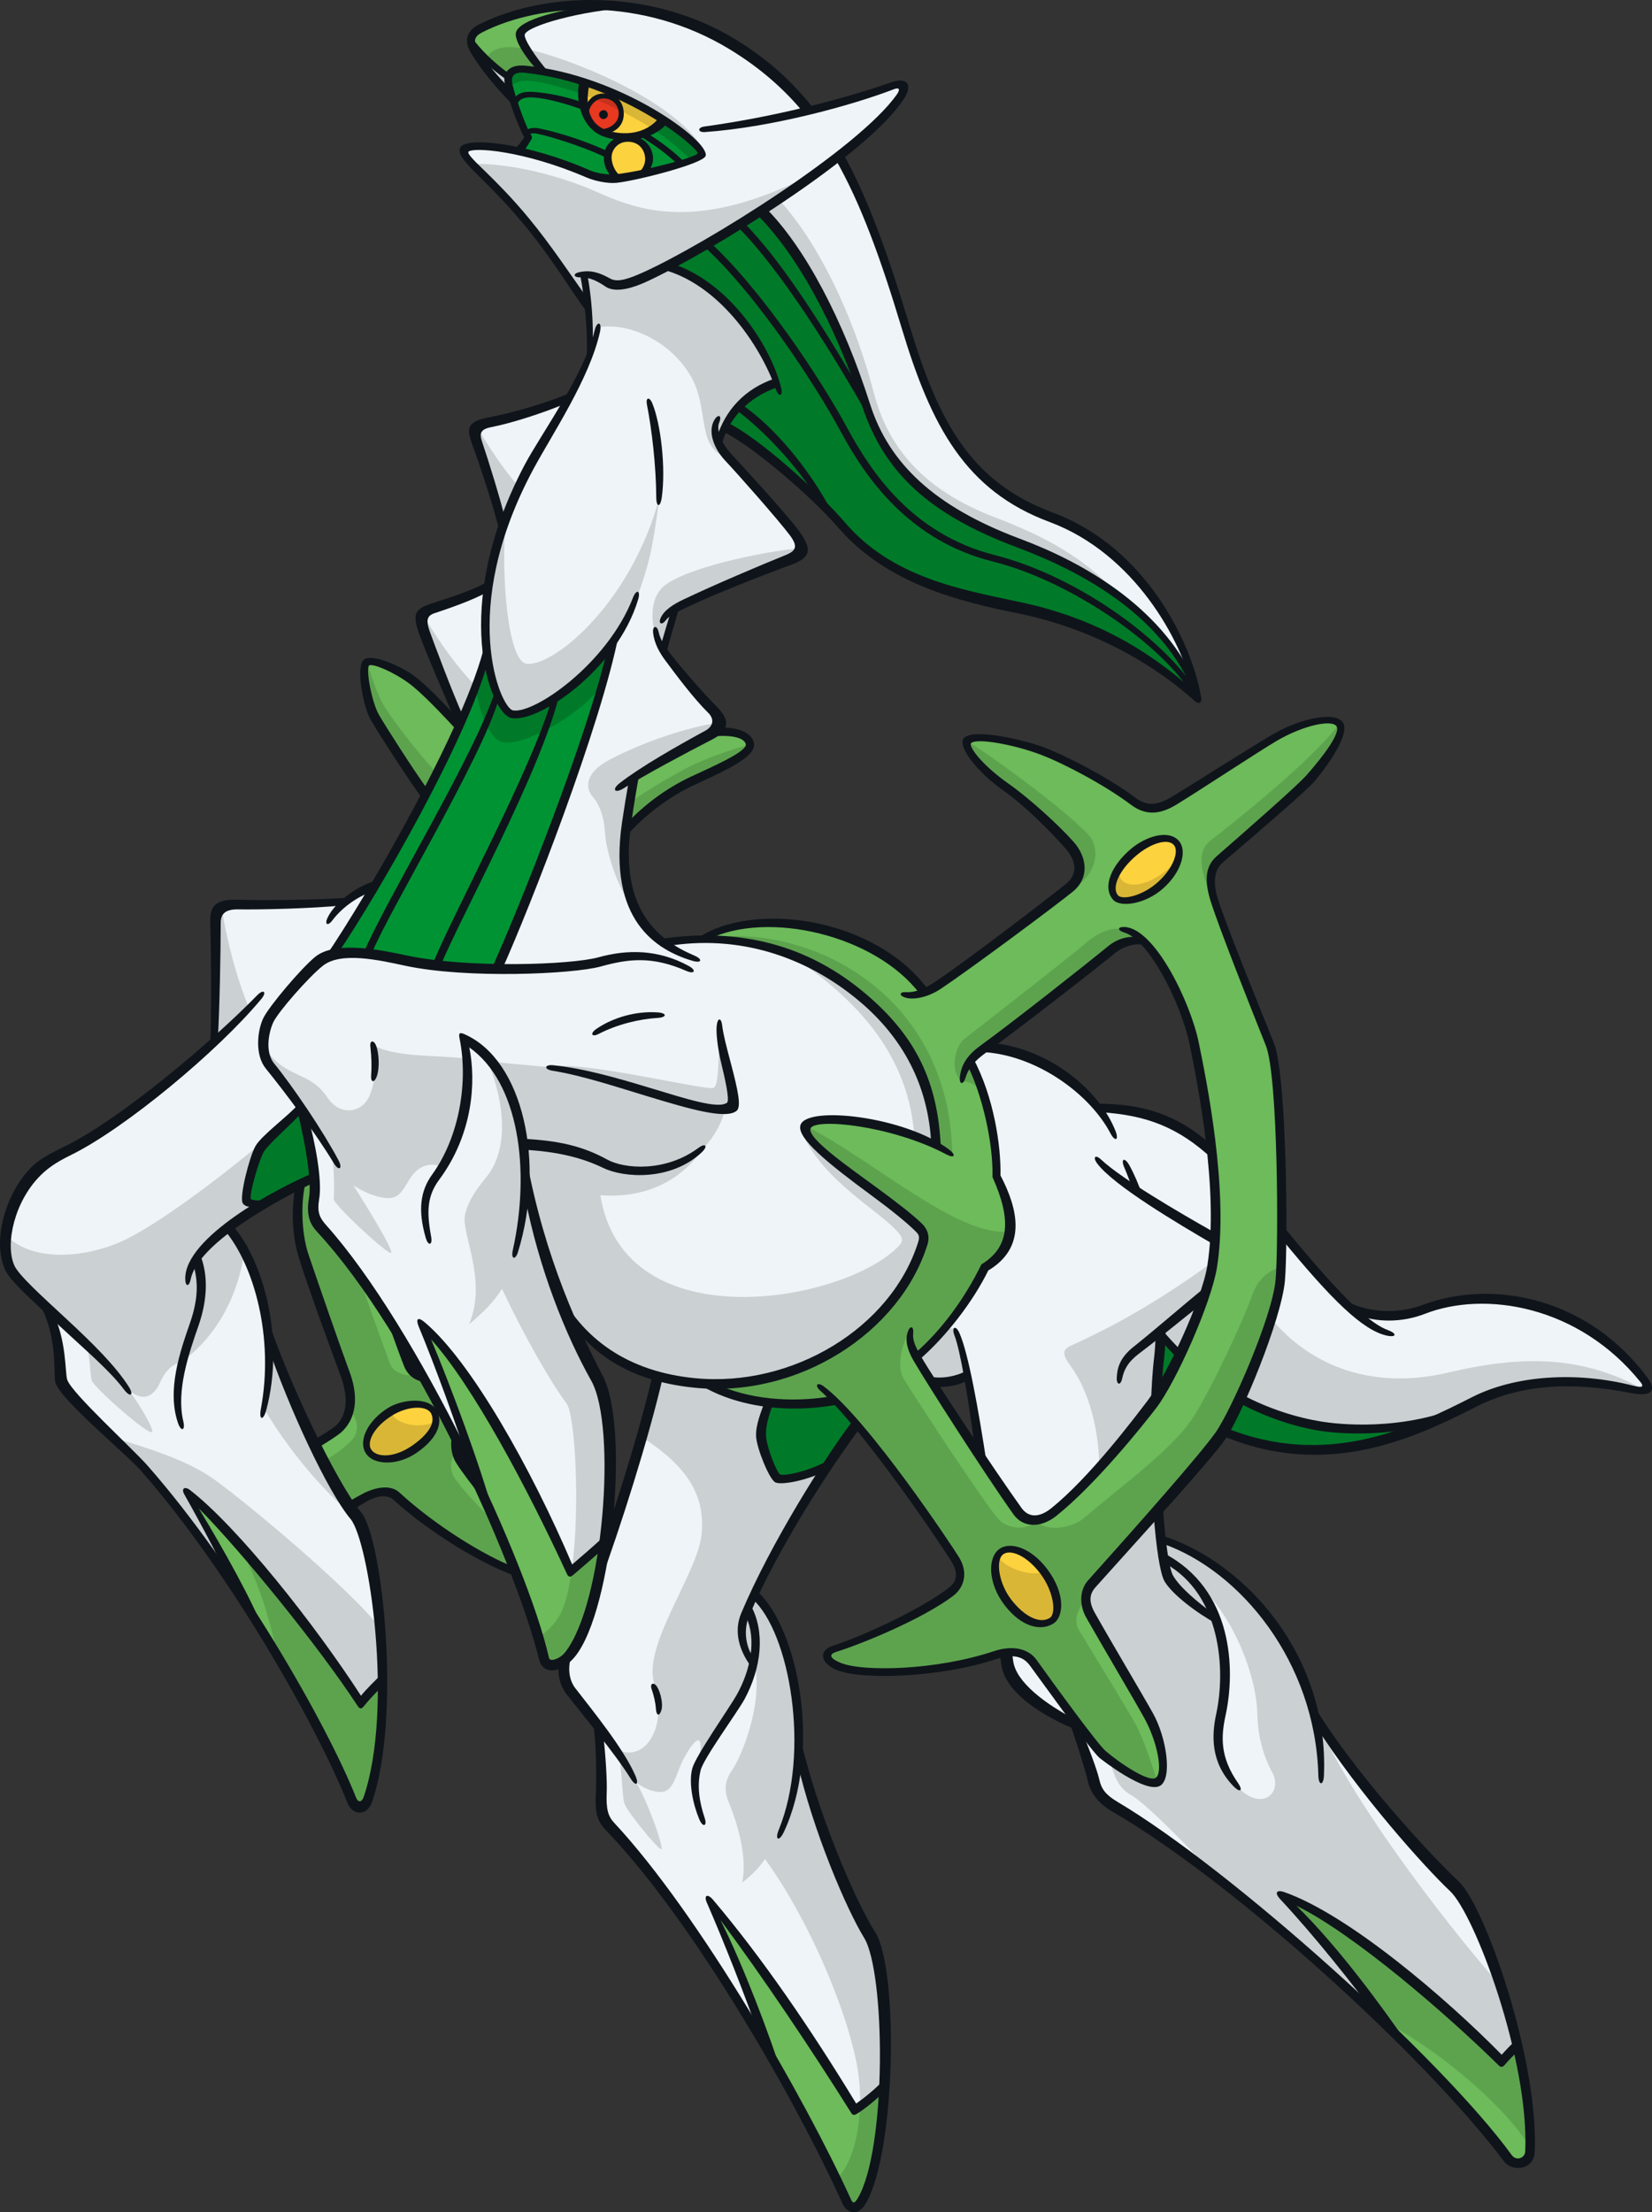 <?xml version="1.0" encoding="UTF-8"?>
<!-- Created with Inkscape (http://www.inkscape.org/) -->
<svg version="1.1" viewBox="0 0 221.15 296.02" xmlns="http://www.w3.org/2000/svg">
 <rect x="0" y="0" width="221.15" height="296.02" fill="#333333" stroke="none"/>
 <path d="m79.735 184.1c2.596 2.759 2.078 18.29 1.095 24.48 1.915-5.532 5.968-19.88 7.122-24.532-5.147-1.479-8.927-4.548-12.381-8.439 0.385 1.317 3.291 7.559 4.164 8.49m56.038-102.99c-10.931-1.938-18.29-4.896-24.243-12.085-2.855-3.432-11.02-9.955-14.451-11.833l-0.976 1.797c1.464 2.529 7.507 8.653 10.362 12.647 1.25 1.745 0.658 2.781-0.976 3.432-3.239 1.294-12.492 4.815-15.102 6.449l-1.553 5.303c1.553 2.529 4.822 6.449 6.368 8.002 1.553 1.553 1.065 2.692-0.569 3.594-2.049 1.124-8.002 4.408-9.881 5.71-3.099 13.882 0 19.103 4.082 21.958 2.123-0.407 3.92-0.407 5.391-0.407 5.71-4.408 21.877-2.611 29.546 7.1l8.409 7.351c7.019 0.488 12.41 4.652 14.94 8.158 5.71-0.488 12.159 2.367 15.102 5.636l9.467 11.02c2.041 2.611 5.554 6.368 8.734 9.711 2.773 2.041 7.758 1.228 10.45 0.414 14.585-4.423 23.674 3.343 28.895 9.223 1.191 1.339 0.895 2.123-1.553 1.635-8.461-1.694-15.398-1.206-24.976 3.587-14.858 7.433-27.512 5.059-38.532-2.529l0.325 15.102 0.414 3.92c11.182 3.587 19.836 16.16 20.486 23.667 2.936 4.659 13.793 18.859 18.201 22.291 4.408 3.424 11.434 24.081 10.613 35.589-0.118 1.708-1.716 2.855-3.262 0.732-10.384-14.2-41.224-40.078-51.837-46.446-2.071-1.242-3.18-2.773-3.513-4.164-0.325-1.39-1.139-4.082-1.952-7.019-7.677-2.773-9.474-6.856-9.637-9.548l-3.506-26.699c-0.414-3.994-0.984-7.588-1.553-10.443-1.553 0.814-3.35 1.058-4.815 0.895l-9.962 5.798c-5.059 6.449-10.694 16.323-13.63 22.772 4.571 4.489 6.368 14.94 5.798 21.145 1.302 5.14 5.791 19.347 9.223 23.918 3.424 4.571 3.587 26.033-0.496 35.67-0.54 1.28-1.546 1.879-2.448 0-8.868-18.556-21.137-38.451-30.774-49.056-1.893-2.093-1.96-3.321-1.96-5.229 0-1.901-0.104-5.88-0.214-8.979-0.976-1.413-2.833-3.432-3.698-4.519-0.873-1.087-1.198-2.123-1.095-4.186-1.302 0.873-2.285 0.651-2.611-0.821-3.365-15.147-14.799-34.339-17.247-39.013-2.448-4.681-7.618-12.247-12.026-17.58-1.302-1.575-1.745-2.67-1.524-3.646 0.214-0.984 0.104-2.174 0.104-3.535-3.321 1.139-9.578 5.273-11.589 6.634 3.261 3.705 4.955 9.637 5.495 14.533 1.524 4.622 6.693 17.905 10.998 23.349 4.815 6.094 5.17 27.749 2.611 38.088-0.54 2.174-2.123 1.797-2.781 0.111-6.035-15.59-21.707-36.676-26.499-42.718-1.782-2.248-5.769-5.821-11.101-11.16-1.065-1.058-1.361-1.738-1.309-3.698 0.059-1.96-0.651-5.221-1.686-7.832-1.087-0.984-3.424-3.543-4.622-4.844-2.64-2.877 0.111-8.601 1.25-10.998 1.146-2.389 4.082-4.186 7.181-5.547 3.106-1.361 13.771-9.688 18.504-14.045 0.325-4.511 0.274-12.565 0.274-15.834 0-2.618 1.361-2.663 3.92-2.559 2.552 0.111 10.554-0.214 13.438-0.377 1.146-1.146 2.936-1.849 3.92-2.019 2.936-4.785 7.344-13.327 11.589-21.98-1.472-3.21-4.408-10.827-5.111-12.625-0.71-1.797 0.762-2.618 2.123-2.943 1.353-0.325 4.948-1.79 6.53-2.552 0.266-2.396 1.353-6.042 2.012-8.328-0.821-2.67-2.559-8.542-3.373-11.212-0.525-1.694-0.059-2.123 1.302-2.448 1.361-0.325 8.002-2.174 10.938-3.269 0.814-1.464 2.123-4.023 2.833-5.71 0-1.146-0.059-4.733-0.163-6.501-4.245-6.205-8.897-12.654-11.678-15.265-2.145-2.026-5.059-4.822-4.896-5.717 0.163-0.895 4.977-0.569 7.181 0l1.39-1.879c-0.569-0.976-1.553-3.513-2.123-4.977-1.879-1.716-4.245-4.815-5.059-6.124-0.821-1.309-0.651-2.773 0.488-3.35 7.085-3.543 13.386-3.587 19.998-2.855 10.85 1.206 19.673 8.165 24.081 13.793 4.001-0.976 9.06-2.448 10.938-3.18s2.204 0.325 1.553 1.309c-1.952 2.921-5.717 5.954-8.357 8.076 4.356 7.618 7.078 16.981 9.363 24.487 3.225 10.606 7.832 19.924 19.155 23.733 11.094 3.728 18.881 17.632 19.429 24.266-7.973-7.425-18.038-11.182-24.487-12.321" fill="#eef4f7"/>
 <path d="m49.163 240.94c1.494-3.491 2.056-9.999 2.034-15.997-1.072 1.006-2.189 2.086-2.796 2.855-5.473-8.209-14.348-20.353-23.289-28.23 1.664 3.077 4.696 8.557 7.322 14.533 5.377 8.276 11.005 18.083 14.525 26.433 0.614 1.45 1.716 1.553 2.204 0.407" fill="#6DBB5A"/>
 <path d="m201.24 288.26c1.524 2.174 3.698 0.769 3.698-0.651 0-2.123-0.473-7.84-1.79-13.941l-2.3 2.004c-8.868-10.332-23.496-19.562-29.073-22.032 6.249 6.523 10.502 11.759 13.224 16.84 6.508 6.153 12.514 12.455 16.241 17.78" fill="#6DBB5A"/>
 <path d="m89.133 35.537c3.942-1.849 9.578-5.332 12.847-7.403 5.332 5.658 10.524 15.753 13.549 24.739 3.402 10.11 8.468 15.028 21.137 19.917 6.775 2.611 21.226 9.873 23.593 20.649-5.059-4.815-13.549-9.962-21.145-11.427-7.588-1.472-18.933-3.92-24.894-10.043-5.961-6.124-11.589-12.077-17.143-14.777 0.821-1.708 3.106-4.815 6.856-5.791-1.139-4.164-6.582-13.608-14.799-15.864" fill="#007A28"/>
 <path d="m93.881 20.744c0.51-2.485-14.259-10.968-23.474-11.463-1.915-0.104-2.722 0.725-2.293 2.152 0.414 1.376 1.679 5.34 2.603 6.915l-1.235 1.849c2.293 0.584 6.597 1.871 9.171 3.047 1.132 0.51 2.529 0.947 4.378 0.651 2.123-0.348 10.643-2.16 10.85-3.151" fill="#009334"/>
 <path d="m65.243 87.398c-3.261 9.629-12.247 28.326-20.812 40.403 1.952-0.569 3.587-0.569 6.198 0.081 2.618 0.658 12.003 1.96 16.005 1.716 4.164-9.629 13.63-33.873 15.428-43.672-3.757 5.473-11.434 10.288-13.468 9.637-2.041-0.658-3.188-5.554-3.35-8.165" fill="#009334"/>
 <g fill="#6DBB5A">
  <path d="m95.008 254.45c1.871 4.179 6.138 14.059 8.098 20.553 2.492 4.275 8.121 14.119 10.051 19.163 0.532 1.39 1.339 2.071 2.448 0 1.109-2.078 2.626-9.459 2.803-15.154-0.799 1.065-2.581 2.485-3.824 3.114-5.517-8.453-13.616-21.004-19.577-27.675"/>
  <path d="m81.185 206.17c-1.642 1.383-3.683 3.217-4.534 4.008-5.059-11.634-15.243-29.11-20.309-32.919 2.566 5.584 6.775 17.743 8.283 22.868 2.167 4.659 6.641 15.272 8.017 21.093 0.436 1.842 1.908 2.063 3.373 0.54 1.472-1.524 3.861-7.559 5.17-15.59"/>
  <path d="m42.114 157.6c-0.71 0.244-1.006 0.385-1.901 0.873-0.577 3.18-0.74 6.035 0.569 10.036 1.302 4.001 4.504 12.595 5.465 15.346 1.146 3.269 0.954 6.967-3.942 9.334 1.39 2.692 3.099 6.257 4.489 8.542 1.472-0.895 4.438-3.099 6.39-1.383 1.96 1.716 11.02 8.816 16.981 10.288-1.139-2.943-2.855-7.514-4.001-9.393-1.383-1.464-3.506-4.327-4.245-5.384-0.732-1.065-0.924-2.345-0.814-3.373-1.139-1.879-3.779-7.27-4.356-8.165-0.865 0.111-1.605-0.791-2.093-1.93-0.488-1.146-1.524-3.868-2.256-5.747-2.285-3.424-6.996-9.792-8.379-11.264-1.39-1.464-2.285-3.483-2.123-4.785 0.163-1.309 0.348-2.1 0.214-2.995"/>
  <path d="m122.55 181.44c2.529 3.92 11.523 17.868 13.549 20.568 0.74 0.984 2.633 2.248 4.571 0.577 5.88-5.066 11.759-12.003 14.451-15.842 2.692-3.831 6.693-12.891 7.344-18.282 0.902-7.425-0.976-24.569-2.936-30.53s-4.408-10.369-6.693-12.159c-1.635-0.081-2.855 0.407-4.733 1.96-4.652 3.831-16.737 12.403-18.127 14.444 1.96 3.432 3.269 9.223 3.35 15.102 2.367 4.571 3.513 8.897-1.39 12.329-1.96 4.245-5.954 9.304-9.385 11.833m0.976-48.65c3.188-1.065 16.981-11.759 19.347-13.793 2.367-2.041 1.553-3.92 0.488-5.473-1.509-2.204-6.279-6.53-9.304-8.572-3.018-2.041-4.815-4.977-4.489-5.628 0.673-1.346 6.205 0 8.979 0.814 2.781 0.814 11.182 5.465 13.061 6.937 1.879 1.472 3.92 1.065 6.368-0.407 2.448-1.472 9.637-6.042 12.654-8.002 3.018-1.96 7.921-2.936 8.653-1.716 0.732 1.228-2.448 5.717-3.676 7.189-1.22 1.464-10.613 9.467-12.159 10.776-1.553 1.302-1.635 3.912-0.984 5.547 1.353 3.38 5.88 15.916 7.514 19.103 1.627 3.18 2.041 26.936 1.546 31.587-0.488 4.652-5.465 16.818-7.751 20.412-2.285 3.587-16.167 18.526-17.306 19.917-1.146 1.383-1.309 3.18-0.325 4.815 1.302 2.174 5.872 10.288 7.751 13.468 1.879 3.188 2.123 7.921 1.065 8.572-1.065 0.651-5.473-2.041-7.351-3.676-1.871-1.627-7.832-10.28-9.06-11.915-1.22-1.635-3.099-2.123-5.465-1.309-6.834 2.359-15.834 3.106-21.226 1.39-1.952-0.621-1.146-1.975 0.244-2.448 4.815-1.635 11.345-4.815 15.102-7.27 2.108-1.368 1.309-3.424 0.651-4.489-2.988-4.852-11.427-16.892-16.404-21.381-6.368 1.708-14.777-0.325-15.997-2.041 15.916 0.163 25.22-10.776 27.912-18.371 0.584-1.627-0.244-2.448-0.895-3.099-3.143-3.143-15.428-10.613-14.451-12.98 0.791-1.908 12.654-0.407 17.143 2.285-0.488-16.323-15.997-27.675-30.693-27.342 8.49-5.798 25.878 0.569 29.058 7.1"/>
 </g>
 <path d="m78.189 10.814c-0.429 2.396-0.244 5.465 2.337 6.819 2.574 1.353 6.02 0.984 8.232-1.657-2.707-1.782-7.499-3.994-10.569-5.162" fill="#FDD23F"/>
 <path d="m85.929 23.346c1.842-1.294 0.858-5.096-1.842-4.852-3.609 0.325-3.01 4.179-1.413 5.34 0.673-0.059 2.581-0.362 3.254-0.488" fill="#FDD23F"/>
 <path d="m78.419 15.172c0.155-1.339 1.568-2.729 3.136-2.263 1.568 0.466 1.701 2.13 1.568 2.781-0.2 1.028-0.947 1.745-2.418 2.026-0.976-0.51-1.871-1.487-2.285-2.544" fill="#e73820"/>
 <path d="m157.45 112.79c-0.954-1.228-4.12-0.333-5.791 1.302s-3.75 4.356-2.345 5.939c1.191 1.339 4.349 0.074 6.057-1.597 1.708-1.671 3.269-4.12 2.078-5.643" fill="#FDD23F"/>
 <g fill="#6DBB5A">
  <path d="m61.431 96.991c-2.396-2.544-5.014-5.096-6.138-5.991-1.124-0.902-4.859-3.091-6.072-2.396-0.518 0.296-0.599 4.489 0.68 6.886 1.272 2.396 5.088 8.165 6.886 10.709 1.575-2.618 3.52-6.434 4.645-9.208"/>
  <path d="m95.508 97.889c1.42-0.148 4.718 0.377 4.94 1.649 0.229 1.272-2.588 2.773-4.718 3.594-2.921 1.124-7.484 3.217-11.907 7.862 0.377-2.093 0.584-4.741 0.932-6.863 3.114-1.901 7.462-4.223 10.753-6.242"/>
  <path d="m81.653 0.662c-3.971-0.059-11.353 0.244-17.151 3.143-1.109 0.555-1.605 1.272-1.272 2.204 1.597 1.605 3.417 3.254 4.911 4.304 0.052-0.828 0.991-1.546 4.467-0.717-1.435-1.871-2.951-4.341-2.759-5.184 0.274-1.213 6.176-3.032 11.804-3.75"/>
 </g>
 <path d="m66.495 203.91c-3.313-3.077-4.785-4.992-5.554-6.013-0.799-1.072-0.71-2.64 0.155-3.75-0.096-0.814-0.436-0.836-0.044-1.886-1.228-2.182-2.796-5.207-4.297-7.943-0.481 0.133-0.288 0.022-1.109-0.318-1.79 0.17-3.054-0.444-3.483-1.642-0.991-2.773-2.773-7.418-4.223-12.026-0.695-1.198-4.038-5.414-5.059-6.368-1.028-0.954-0.851-2.618-0.71-3.646 0.133-1.021-0.007-1.79-0.059-2.722l-1.768 0.643c-0.887 3.35-0.481 7.314 0.407 10.184s4.105 11.885 5.673 16.056c0.599 1.583 0.68 2.966 0.377 4.149 0.991 1.072 1.294 2.544 0.614 3.639-0.599 0.969-2.367 2.241-3.994 3.202 1.117 2.211 2.47 4.645 3.565 6.183 3.417-2.256 5.384-2.078 6.886-0.777 4.319 3.735 12.122 8.801 15.132 9.341-0.836-2.086-1.893-4.8-2.507-6.309" fill="#5DA34E"/>
 <path d="m167.71 173.11c-1.627 4.467-5.658 12.846-7.84 16.323-2.7 4.327-9.141 8.927-14.799 13.719-1.472 1.242-4.815 1.96-6.36 0.399-1.39 1.398-4.09 0.998-5.258-0.503-3.321-4.26-11.782-17.373-12.528-18.63-0.754-1.25-0.503-4.341 0.998-6.427-0.251 0.998 0.251 2.588 0.865 3.506 4.94-4.031 7.669-9.296 9.038-12.026 2.47-1.368 3.188-3.062 3.38-4.748-6.567 1.169-18.793-9.822-27.143-13.926-1.331 1.768 10.317 9.659 14.481 12.928 1.235 0.969 1.22 1.716 0.976 2.692-2.278 9.126-14.444 19.429-28.733 18.608 5.391 3.269 12.492 3.269 16.655 2.285 6.035 5.391 12.654 15.679 16.323 21.145 1.316 1.952 0.984 3.188-0.407 4.489-2.566 2.411-10.857 5.961-15.509 7.596-1.346 0.466-1.39 1.383 0 2.204 4.408 2.588 17.632 0.081 22.202-1.472 2.1-0.717 3.838 0.569 4.733 1.797 2.174 2.958 6.826 9.733 8.409 11.427 1.176 1.25 6.242 4.593 7.714 3.905-0.762-2.648-1.99-5.991-2.736-7.418-0.895-1.708-5.303-8.816-7.751-12.891-0.666-1.109-0.303-2.633 0.814-3.838-0.081-0.821 0.584-1.842 1.472-2.833 4.364-4.881 14.096-15.664 17.143-19.909 3.054-4.245 7.884-18.615 7.78-21.884-1.087 0-3.047 1.087-3.92 3.483" fill="#5DA34E"/>
 <path d="m64.917 8.87c0.976 1.309 2.5 2.833 3.594 3.646-0.37-1.043-0.444-1.753-0.34-2.241-1.183-0.777-2.16-1.56-3.054-2.411-0.126 0.311-0.192 0.651-0.2 1.006" fill="#cbd0d3"/>
 <path d="m94.303 20.217c-4.082-7.181-18.881-12.625-23.674-13.63-0.044-0.015-0.089-0.015-0.141-0.03 0.525 0.88 1.242 1.982 2.041 2.995 8.032 1.302 17.868 6.886 21.773 10.665" fill="#cbd0d3"/>
 <path d="m71.121 9.361c0.459 0.044 0.932 0.111 1.413 0.192-0.799-1.013-1.516-2.115-2.041-2.995-3.365-0.673-4.881 0.074-5.377 1.309 0.895 0.851 1.871 1.627 3.054 2.411 0.274-1.257 1.775-1.035 2.951-0.917" fill="#5DA34E"/>
 <g fill="#cbd0d3">
  <path d="m137.81 73.195c-6.183-2.271-18.364-7.263-21.958-19.103-3.594-11.833-7.921-19.177-13.956-25.959l2.256-1.524c4.46 4.681 9.659 13.941 12.846 26.018 1.967 7.462 6.782 13.024 16.323 16.648 6.53 2.485 12.018 5.495 15.938 9.94-3.136-2.093-8.261-4.844-11.449-6.02"/>
  <path d="m96.317 59.263c1.198-5.007 5.769-7.403 7.618-8.054-2.5-8.054-9.578-13.823-14.259-15.672 8.165-4.681 16.33-9.799 20.028-12.736-16.219 8.601-24.273 5.332-29.931 2.833-4.718-2.093-11.316-3.809-16.544-3.705 6.205 5.991 10.561 11.759 15.568 19.052 0.214 1.413 0.325 3.698 0.429 5.872 0.385-1.169 0.71-2.063 0.873-3.047 4.082-0.732 9.614 1.849 12.329 6.449 2.692 4.571 0.569 9.799 5.221 11.101z"/>
  <path d="m67.692 69.603c-0.651 7.425 0.303 18.63 2.692 19.185 3.188 0.732 13.882-7.514 17.876-22.121-0.976 7.425-1.427 8.757-2.855 12.98-3.261 9.629-14.281 16.892-16.899 15.916-3.047-1.146-6.035-13.793-0.814-25.959"/>
  <path d="m56.734 82.453c2.33 3.912 4.652 6.982 6.982 9.415-0.318 0.74-1.139 2.973-1.945 4.763-1.967-4.556-4.822-10.48-5.037-14.178"/>
  <path d="m63.927 57.278c2.115 3.491 3.809 5.924 5.606 7.936-0.422 1.058-1.376 3.173-2.012 4.866-1.694-5.184-4.016-11.641-3.594-12.802"/>
  <path d="m107.19 73.357c-4.23 0.318-14.91 2.433-18.194 4.97-2.33 1.797-2.012 6.242-0.214 8.461 0.532-1.901 1.058-3.698 1.59-5.288 5.391-3.276 16.5-6.242 16.818-8.143"/>
  <path d="m84.87 121.59c-1.797-4.866-1.59-9.94 0-17.454 4.334-3.387 11.441-5.843 11.338-7.433-4.023 0.547-10.191 2.596-14.695 5.007-3.402 1.819-3.062 3.898-2.174 4.896 0.873 0.984 1.524 2.618 1.635 4.681 0.163 3.077 2.063 8.276 3.898 10.302"/>
 </g>
 <g fill="#007A28">
  <path d="m147.12 77.848c2.773 3.099 5.14 6.449 6.449 10.369-5.991-3.483-12.299-6.316-19.591-7.403-7.292-1.087-15.457-4.134-21.226-10.554-5.769-6.427-11.641-10.998-15.561-13.061 0.54-1.745 2.611-4.681 6.745-5.991-0.865-4.245-6.967-13.165-14.688-15.672 4.674-2.396 9.74-5.221 12.647-7.403 5.525 6.101 10.421 14.481 13.475 24.495 3.047 10.007 8.431 15.087 20.649 19.917 4.134 1.627 7.507 2.936 11.101 5.303"/>
  <path d="m88.871 16.011c-0.473 0.488-1.021 0.887-1.56 1.206 1.982 1.287 3.779 2.714 5.162 4.245 0.71-0.2 1.472-0.606 1.472-0.91 0-0.2-1.79-2.315-5.074-4.541"/>
  <path d="m71.121 9.361c-2.389-0.274-3.454 0.636-3.003 2.367 0.666-0.71 1.723-1.095 3.299-0.865 1.864 0.266 4.245 0.917 6.782 1.849 0.007-0.496 0.044-1.021 0.104-1.583-4.223-1.42-6.235-1.657-7.181-1.768"/>
 </g>
 <path d="m88.871 16.011c-2.189-1.531-7.736-4.312-10.569-4.881-0.059 0.562-0.096 1.087-0.104 1.583 0.444 0.163 0.887 0.34 1.339 0.518 1.339-0.947 3.446-0.237 3.631 1.642 1.427 0.71 2.825 1.494 4.142 2.345 0.54-0.318 1.087-0.717 1.56-1.206" fill="#DAB636"/>
 <path d="m79.535 13.232c1.206 0.488 2.426 1.035 3.631 1.642-0.185-1.879-2.293-2.588-3.631-1.642" fill="#c7311c"/>
 <path d="m63.715 91.866c0.259 3.106 1.775 7.048 3.565 7.462 2.478 0.569 9.903-3.143 13.431-7.714 0.422-1.442 0.858-3.18 1.242-5.465-2.833 4.571-10.938 10.036-13.446 9.415-1.309-0.333-2.884-4.903-3.261-8.061-0.658 1.856-0.976 3.054-1.531 4.364" fill="#007A28"/>
 <g fill="#cbd0d3">
  <path d="m29.653 121.44c0.895 5.465 2.448 10.613 3.676 13.386-1.39 1.553-3.188 3.269-4.571 4.652 0.325-4.652-0.251-16.729 0.895-18.038"/>
  <path d="m40.21 148.46c-6.53 5.88-18.068 15.021-23.999 17.683-4.275 1.923-11.537 3.047-15.457-0.865 0 2.174-0.081 3.986 0.873 5.007 1.745 1.849 7.943 7.721 9.903 9.467 0.577 1.93 0.518 4.082 0.74 4.955 0.214 0.865 7.588 7.396 8.076 6.908 0.325-0.325-1.738-3.809-3.151-5.658 1.627 1.479 3.225 1.302 4.238-0.984 0.658-1.464 1.531-2.389 2.833-2.722 4.63-3.313 7.618-8.705 8.49-15.013-0.814-1.309-1.309-2.182-2.071-3.047 3.92-2.833 7.455-4.903 11.375-6.368-0.052-2.884-0.814-6.752-1.849-9.363"/>
  <path d="m35.344 188.48c2.847 4.874 7.64 10.887 12.026 14.385-3.165-5.199-9.097-16.5-11.456-24.303 0.244 3.417 0.163 6.427-0.569 9.918"/>
  <path d="m48.401 227.8c0.606-0.769 1.723-1.849 2.796-2.855-0.015-2.552-0.126-5.007-0.318-7.1-4.09-5.391-19.518-18.157-22.86-20.331-3.336-2.174-7.891-3.654-12.321-4.977 1.708 1.797 3.18 3.676 4.733 5.303 2.751 2.899 7.277 8.993 12.003 16.263-2.626-5.976-5.658-11.456-7.322-14.533 8.941 7.877 17.816 20.02 23.289 28.23"/>
 </g>
 <path d="m31.694 206.17c2.855 5.303 4.164 9.548 5.384 15.021 2.862 4.652 7.913 14.207 9.718 19.103 0.569 1.546 2.137 1.775 2.611 0.244 1.309-4.245 1.79-10.613 1.79-15.59-1.058 0.895-2.086 1.952-2.796 2.855-3.809-5.636-10.909-14.888-16.707-21.633" fill="#5DA34E"/>
 <path d="m116 258.07c-2.685-4.327-7.093-15.997-8.993-22.742-0.17-10.384-1.56-18.334-6.138-22.054-1.731 3.025-2.596 6.138 0.17 9.511 1.109 5.362-1.827 12.299-2.981 13.993-0.932 1.361-1.257 2.544-0.496 4.408 1.361 3.321 2.455 7.462 1.797 10.724 1.524-1.198 2.396-2.174 3.047-3.158 6.205 8.49 11.974 22.476 12.625 29.82 0.104 1.124 0.126 2.189 0.096 3.195 0.984-0.68 2.211-1.568 3.358-2.426 0.525-9.304-0.754-18.482-2.485-21.27" fill="#cbd0d3"/>
 <path d="m111.77 291.47c0.695 1.405 1.117 2.226 1.464 2.833 0.725 1.28 1.901 1.035 2.507-0.518 1.62-4.156 2.455-9.319 2.744-14.451-1.146 0.858-2.374 1.745-3.358 2.433-0.17 5.621-2.115 9.43-3.358 9.703" fill="#5DA34E"/>
 <path d="m82.712 234.17c0.584 2.352 0.525 6.028 0.873 7.13 0.34 1.102 4.571 6.257 4.948 6.146 0.348-0.096-1.524-5.71-3.373-8.979 1.087 0.984 2.803 1.494 3.757 1.257 1.302-0.333 1.79-2.766 2.367-3.92 1.635-3.269 3.261-4.652 2.123 0.407 2.145-4.216 7.484-10.857 7.484-13.904-1.96-1.635-1.642-5.229-0.547-7.618 2.396-5.229 8.054-15.894 14.259-24.162-0.984-1.309-1.849-2.426-2.833-3.291-3.831 0.732-12.24 1.058-16.973-2.204-1.716-0.081-5.147-0.414-6.782-0.984-0.407 2.345-1.383 5.717-2.145 8.217 5.887 3.772 8.594 7.618 8.054 13.061-0.525 5.221-8.032 14.991-6.316 20.028 1.745 5.118-0.873 10.554-4.896 8.816" fill="#cbd0d3"/>
 <path d="m102.93 187.62c-0.488 1.472-1.228 3.247-1.013 4.563s1.56 5.088 2.211 5.517c0.643 0.429 4.134-0.244 6.494-1.405 1.191-1.686 2.907-4.23 4.193-5.643-0.976-1.072-2.137-2.389-3.151-3.336-2.544 0.547-5.147 0.762-8.734 0.303" fill="#007A28"/>
 <g fill="#cbd0d3">
  <path d="m165.65 239.07c3.262 3.498 6.124 0.791 4.659-1.915-1.376-2.544-1.938-5.266-1.99-7.773-0.118-5.576-3.646-13.926-8.113-17.41 3.483 5.332 4.467 10.776 3.594 15.997-0.725 4.349-1.198 7.84 1.849 11.101m6.124 14.577c6.249 6.523 10.228 11.545 12.943 16.626-9.341-8.823-19.148-16.907-22.55-19.665-2.773-3.269-8.927-9.415-10.717-10.391-1.797-0.984-2.293-2.618-2.943-4.741 2.995 2.071 5.821 3.38 6.582 2.833 0.769-0.547 0.984-3.483-0.325-6.745-1.302-3.269-7.729-13.823-8.705-15.568-0.976-1.738-0.651-3.262 0.214-4.245 1.612-1.805 6.641-7.292 8.816-9.688l0.222 3.809c12.839 4.681 19.481 16.441 20.893 24.169 5.229 12.188 20.028 30.582 24.709 35.692 0.924 2.544 1.657 5.281 2.233 7.936l-2.3 2.012c-8.868-10.332-23.496-19.562-29.073-22.032"/>
  <path d="m162.49 168.76c-5.991 4.356-12.026 8.106-19.155 11.316-1.316 0.592-0.969 1.42 0 2.729 2.441 3.313 3.831 8.631 3.831 13.771 2.81-3.262 6.42-7.936 7.625-9.452 0.126-2.847 0.126-6.368 0.488-8.609 0.636 0.636 1.827 1.827 2.877 2.81 1.479-3.58 2.981-7.581 4.334-12.565"/>
  <path d="m170.11 176.38c5.414 6.53 13.741 9.629 23.726 7.292 8.816-2.063 17.417-2.722 26.447 2.396-6.878-1.361-14.895-2.389-21.492 0.843-7.677 3.757-18.778 7.669-32.815 0.081 1.635-3.513 2.803-6.368 4.134-10.613"/>
 </g>
 <path d="m158 181.22-2.892-3.032-0.355 8.675c0.991-1.413 2.47-3.742 3.247-5.643" fill="#007A28"/>
 <path d="m165.97 186.99c-0.496 1.635-1.413 3.535-2.115 4.526 7.196 3.247 17.698 3.668 27.645-1.272-6.775 1.198-16.714 2.026-25.53-3.254" fill="#007A28"/>
 <g fill="#cbd0d3">
  <path d="m80.371 159.93c3.158 19.747 32.837 14.281 39.937 6.804 0.503-0.532 0.673-0.947-0.037-1.782-2.552-3.003-10.073-6.841-12.943-13.497 2.722 3.543 11.33 9.089 15.302 12.484 0.858 0.732 1.117 1.25 0.732 2.884-1.716 7.263-13.305 18.941-27.756 18.282-11.885-0.532-16.892-5.059-20.649-10.85-1.96-5.961-3.838-12.654-4.652-16.981 0-1.309 0.081-2.862-0.081-4.164 3.099 0.163 6.309 0.444 9.792 2.123 4.408 2.123 10.288 1.819 14.23-1.716-2.418 3.646-6.893 6.937-13.875 6.412"/>
  <path d="m73.406 142.85c3.513-1.25 21.182 3.195 22.136 2.707 0.754-0.392 0.555-4.23 0.88-7.492 0.658 3.313 1.287 6.316 1.745 7.995 0.444 1.612 0.266 2.626-1.871 2.404-5.236-0.562-16.374-4.926-22.89-5.613"/>
  <path d="m127.81 177.73c0.784 1.775 1.487 4.371 1.753 6.235-1.22 0.74-3.343 1.146-4.896 0.821-0.814-1.228-1.464-2.204-2.123-3.188 1.938-1.671 2.574-2.315 3.883-3.868 0.451 0.052 0.858 0.074 1.383 0"/>
 </g>
 <path d="m185.43 270.64c5.318 2.529 15.198 10.051 19.34 16.552 0.081-5.066-0.784-9.896-1.635-13.527l-2.167 2.211c-5.318-5.998-19.31-18.208-29.199-22.232 3.609 3.824 9.607 11.086 13.66 16.996" fill="#5DA34E"/>
 <path d="m105.26 127.43c10.532 6.826 16.323 14.474 17.136 24.428 0.969 0.362 1.782 0.688 2.84 1.257-0.244-8.409-5.14-19.754-19.976-25.686" fill="#cbd0d3"/>
 <path d="m80.208 184.76c-2.833-4.896-8.816-17.632-9.792-27.209-0.222-7.078-2.293-14.148-5.665-16.87 3.594 8.165 2.833 13.823 0.325 16.87-1.464 1.782-2.448 3.276-2.825 5.007-0.547 2.5 3.047 8.705 0.54 14.636 1.96-1.635 3.269-2.936 4.408-4.733 2.884 6.094 6.368 12.299 8.653 15.346 1.117 1.487 1.849 13.756 0.703 22.18 1.479-1.169 2.892-2.367 4.526-3.757 0.924-7.041 1.575-17.232-0.873-21.47" fill="#cbd0d3"/>
 <path d="m81.084 206.22c-1.642 1.39-3.047 2.588-4.534 3.764-0.281 2.041-0.666 3.861-1.183 5.244-0.547 1.45-1.982 3.136-3.114 3.646 0.17 1.035 0.399 1.901 0.606 2.833 0.274 1.191 1.25 1.79 2.67 0.377 2.396-2.396 4.364-7.729 5.554-15.864" fill="#5DA34E"/>
 <path d="m89.409 146.84c-3.454-1.309-9.718-3.032-14.311-3.824-2.071-0.355-4.696-0.436-8.956-0.924 2.123 3.594 3.343 5.636 3.757 10.776 3.018 0.163 7.692 0.814 10.362 2.611 3.158 2.123 10.931 1.161 13.985-1.96 1.361-1.383 2.507-3.424 2.751-5.059-1.716 0.163-4.319-0.385-7.588-1.62" fill="#cbd0d3"/>
 <path d="m62.359 141.66c-4.031-0.547-9.141-0.111-12.299-1.745 0.436 2.507 0.089 5.451-0.747 7.011-1.109 2.086-3.883 2.33-5.458-0.037-2.566-3.853-5.702-2.278-8.712-7.137-0.229 2.773 5.236 7.366 9.289 14.503 0.325 2.041 0.325 5.554 0.244 6.205-0.081 0.651 7.181 7.433 7.669 7.181 0.488-0.244-4.164-7.669-5.059-9.06 1.139 0.821 3.424 1.879 5.059 1.716 1.635-0.163 2.123-2.448 3.269-3.506 1.139-1.065 2.448-1.146 3.506-0.658 2.588-2.936 4.112-10.339 3.239-14.474" fill="#cbd0d3"/>
 <g fill="#5DA34E">
  <path d="m49.11 88.57c0.843 2.618 1.405 4.341 2.337 5.931 0.939 1.59 4.733 6.612 7.019 8.897l-1.383 2.936c-2.367-2.936-6.449-9.223-7.27-11.02-0.814-1.797-1.405-5.902-0.703-6.745"/>
  <path d="m100.38 99.679c-2.108 0.407-6.161 1.945-7.943 2.84-1.782 0.887-5.51 2.995-8.098 4.859l-0.569 3.321c2.108-1.945 5.428-4.371 6.804-5.184 1.383-0.814 9.319-3.89 9.807-5.835"/>
  <path d="m95.128 125.46c13.697-1.745 31.913 7.721 32.349 28.851l-2.233-1.198c-0.621-18.475-19.325-27.978-30.116-27.653"/>
  <path d="m149.98 124.29c-1.583-0.192-3.52 0.88-4.667 1.938s-12.994 10.302-16.204 12.773c-1.146 0.88-2.123 4.112-0.362 5.702 0.954-0.03 2.012 0.488 2.833 1.413-0.436-1.309-1.035-2.884-1.745-4.031 2.345-2.552 15.235-11.693 17.964-14.311 1.413-1.361 3.151-2.174 5.059-1.96-0.762-0.703-1.56-1.361-2.877-1.524"/>
  <path d="m144.47 118.36c2.611-2.16 2.633-5.044 1.294-6.582-2.788-3.18-14.178-11.493-16.374-12.639 0.436 1.346 1.686 3.616 4.186 5.318 2.492 1.701 7.573 6.035 9.533 8.513 0.851 1.08 1.76 3.01 1.361 5.391"/>
  <path d="m161.75 118.78c-1.161-2.648-1.376-5.029 0.311-6.323 3.239-2.478 13.623-10.776 17.136-15.487 0.74 0.281-0.791 4.142-3.291 6.634-2.492 2.5-9.178 8.476-11.456 10.332-0.91 0.74-2.418 3.254-2.7 4.844"/>
 </g>
 <path d="m149.79 116.26c-0.288 3.084 4.171 2.914 7.943-1.316-0.74 2.463-4.031 6.094-7.655 5.488-1.376-0.229-1.605-2.226-0.288-4.171" fill="#DAB636"/>
 <path d="m40.312 148.26c-1.183 1.095-4.948 4.304-5.569 5.539-0.614 1.235-2.233 6.449-1.657 6.945 0.2 0.17 1.043 0.451 1.856 0.473 1.908-1.006 5.428-2.892 7.026-3.543-0.192-2.389-0.814-6.797-1.657-9.415" fill="#007A28"/>
 <path d="m134.16 207.53c-1.42 0.961-1.191 4.474 0.732 6.782 1.93 2.308 4.319 3.476 5.784 2.552 1.464-0.917 0.732-4.423-0.599-6.183-1.331-1.768-4.312-4.238-5.917-3.151" fill="#FDD23F"/>
 <path d="m133.6 208.17c0.392 1.339 4.208 2.973 6.138 2.13 2.278 2.973 2.773 6.93-0.54 6.93-4.216 0-7.285-7.477-5.599-9.06" fill="#DAB636"/>
 <path d="m58.114 188.89c-0.821-1.39-3.92-1.309-6.042 0.163-2.123 1.472-3.646 3.809-2.773 5.17s4.082 1.146 5.983-0.163c1.908-1.309 3.92-3.321 2.833-5.17" fill="#FDD23F"/>
 <path d="m52.354 188.92c0.496 1.657 3.809 2.374 6.065 1.272-0.385 1.982-3.254 4.903-6.671 5.014-3.417 0.111-4.023-3.801 0.606-6.286" fill="#DAB636"/>
 <g fill="#0f141b">
  <path d="m80.814 14.745c-0.362 0-0.621 0.296-0.621 0.584 0 0.266 0.222 0.584 0.562 0.606 0.311 0.015 0.592-0.251 0.614-0.54 0.015-0.303-0.192-0.651-0.555-0.651"/>
  <path d="m81.447 20.299c-2.626-1.294-6.819-2.655-9.311-3.121-0.939-0.177-1.575 0.03-1.805 0.466l0.385 0.777c0.059-0.547 0.459-0.688 1.265-0.518 2.189 0.466 6.989 2.049 9.474 3.35z"/>
  <path d="m111.84 21.299c3.387 5.924 6.05 13.261 8.868 22.609 3.942 13.113 8.52 21.751 19.791 25.937 11.397 4.238 17.698 15.931 19.163 22.454-6.346-5.636-13.542-9.688-23.016-11.715-7.943-1.701-17.24-3.254-23.615-10.768-3.025-3.565-11.382-11.271-15.753-13.312l-0.532 1.22c4.127 2.034 11.87 8.727 15.45 12.861 6.627 7.64 16.404 9.933 24.132 11.5 8.749 1.768 17.173 5.954 23.541 11.663 0.54 0.481 1.095 0.481 0.917-0.532-1.324-7.433-7.514-20.05-19.858-24.635-10.983-4.075-15.28-12.107-19.163-24.998-2.833-9.408-5.503-16.944-8.912-23.06z"/>
  <path d="m108.93 14.549c-2.84-3.639-6.198-6.664-10.391-9.23-11.574-7.085-25.841-6.383-34.457-2.026-1.79 0.902-1.871 2.33-1.087 3.698 1.161 2.034 3.794 5.295 5.909 7.248l-0.407-2.137c-1.819-1.819-3.587-3.898-4.571-5.613-0.592-1.035-0.414-1.642 0.666-2.182 7.906-4.001 21.477-4.815 33.163 2.337 3.868 2.367 7.026 5.081 9.726 8.313z"/>
  <path d="m68.238 9.909c-1.982-1.39-3.971-3.306-5.096-4.933l0.459 2.1c1.213 1.294 2.766 2.603 4.445 3.75z"/>
  <path d="m80.683 0.583c-5.443 0.614-11.234 2.026-11.619 3.787-0.244 1.124 1.546 3.668 3.003 5.155l1.405 0.163c-1.827-2.078-3.373-4.504-3.225-5.066 0.318-1.161 7.61-3.217 14.141-3.587z"/>
  <path d="m119.3 11.014c-6.116 2.16-15.479 4.608-25.013 5.917-0.954 0.133-0.887 0.806 0.081 0.74 9.023-0.636 19.762-3.602 25.316-5.739 0.769-0.296 0.806 0.096 0.37 0.717-5.155 7.285-25.626 20.043-33.998 23.814-2.012 0.902-3.409 1.346-4.364 0.814-1.42-0.784-2.588-1.198-4.142-0.858-0.932 0.207-0.762 0.732 0.185 0.695 1.198-0.044 2.359 0.569 3.313 1.228 1.39 0.954 3.838 0.104 5.391-0.599 8.409-3.838 29.465-16.788 34.494-24.399 1.472-2.233 0.274-3.003-1.635-2.33"/>
  <path d="m79.314 46.543c0.185-3.173-0.17-7.056-0.666-9.696l-0.961 0.022c0.599 3.121 1.072 8.217 0.821 11.404z"/>
  <path d="m79.595 44.256c-1.398 5.924-7.233 13.919-9.363 17.95-10.11 19.14-4.578 33.274-1.812 33.865 3.55 0.762 14.185-6.434 17.003-15.842 0.377-1.235-0.229-1.45-0.695-0.237-3.446 8.875-13.305 15.627-16.078 15.058-1.649-0.34-7.374-13.431 2.736-32.246 2.529-4.704 7.514-12.085 8.927-18.364 0.311-1.398-0.392-1.575-0.717-0.185"/>
  <path d="m86.603 54.141c0.666 3.373 1.22 8.165 1.25 12.395 0.007 1.39 0.547 1.39 0.74 0.015 0.555-3.986-0.133-9.829-1.272-12.588-0.377-0.917-0.91-0.791-0.717 0.177"/>
  <path d="m88.484 36.006c7.618 1.856 13.29 10.125 15.376 16.078 0.392 1.117 0.998 0.939 0.71-0.2-1.494-5.954-7.285-14.422-14.858-16.685z"/>
  <path d="m96.507 59.916c0.851-3.824 3.668-6.775 7.588-8.106l-0.348-1.169c-4.031 1.353-6.686 4.253-7.788 7.943z"/>
  <path d="m95.622 56.213c-0.865 1.464-0.163 3.713 1.509 5.48 1.635 1.731 7.1 7.921 8.579 9.896 1.124 1.501 0.917 2.108-0.592 2.707-3.336 1.339-9.622 4.016-13.586 5.902-1.331 0.629-2.67 1.435-3.121 2.566-0.296 0.747 0.244 0.88 0.695 0.259 0.459-0.629 1.442-1.102 2.929-1.805 3.735-1.768 10.265-4.327 13.815-5.621 2.692-0.976 3.01-2.019 0.969-4.741-1.568-2.093-7.403-8.498-8.816-9.984-1.427-1.516-2.137-3.365-1.731-4.312 0.414-0.961-0.118-1.25-0.651-0.348"/>
  <path d="m95.372 98.929c2.455-1.265 2.278-2.692 0.51-4.452-1.908-1.893-4.763-5.244-5.894-6.701-0.939-1.22-1.546-2.004-1.834-3.261-0.207-0.902-0.821-0.791-0.725 0.133 0.155 1.501 0.895 2.729 1.694 3.809 1.346 1.797 3.668 4.94 5.68 6.923 0.836 0.821 0.725 1.782-0.377 2.389-3.861 2.1-8.69 4.852-11.449 7.004-1.132 0.873-0.688 1.457 0.51 0.71 2.981-1.879 8.202-4.652 11.885-6.553"/>
  <path d="m89.108 87.691c0.651-2.433 1.294-4.637 1.901-6.612l-1.146 0.584c-0.451 1.464-0.932 3.054-1.42 4.755z"/>
  <path d="m84.167 104.54c-0.318 1.782-0.621 3.624-0.902 5.532-1.893 13.046 4.563 17.055 9.444 18.497 1.22 0.362 1.413-0.2 0.244-0.703-4.704-2.004-10.147-6.035-8.461-17.661 0.333-2.293 0.695-4.504 1.08-6.627z"/>
  <path d="m83.691 112.03c2.515-2.87 5.828-5.399 9.274-7.004 3.831-1.79 8.365-3.735 7.965-5.584-0.385-1.753-2.833-2.241-5.34-2.063l-1.161 1.331c2.16-0.451 5.118-0.318 5.406 0.865 0.244 1.035-5.155 3.306-7.374 4.364-3.225 1.524-6.153 3.676-8.623 6.294z"/>
  <path d="m45.244 127.56c5.436-8.076 17.225-28.459 20.161-39.301l-0.451-2.248c-2.529 11.064-15.871 33.932-21.366 41.986z"/>
  <path d="m62.004 95.861c-1.59-3.557-3.89-9.755-4.452-11.301-0.555-1.524-0.407-2.167 0.599-2.5 1.435-0.481 5.318-1.768 7.226-2.936l0.222-1.546c-1.642 1.265-6.176 2.633-7.618 3.099-2.5 0.806-2.862 1.427-1.797 4.356 0.621 1.701 3.594 8.838 5.192 12.299z"/>
  <path d="m57.352 105.79c-1.967-2.692-5.71-8.564-6.627-10.147-0.932-1.605-1.79-6.094-1.317-6.597 0.459-0.303 3.158 0.799 5.288 2.352 1.701 1.235 4.312 4.001 6.494 6.346l0.577-1.109c-2.197-2.374-4.659-4.977-6.412-6.257-1.575-1.146-5.318-2.906-6.575-2.167-1.265 0.747-0.111 6.464 0.806 8.047 0.947 1.642 5.133 8.172 7.048 10.746z"/>
  <path d="m49.734 127.64c2.389-5.887 14.799-26.203 17.084-34.25l-0.473-1.176c-2.418 8.187-14.474 27.793-17.669 35.293z"/>
  <path d="m58.938 129.31c2.64-6.449 13.379-25.907 15.931-36.313l-1.05 0.666c-2.633 9.23-13.187 28.6-15.953 35.463z"/>
  <path d="m67.225 129.69c3.838-8.527 13.201-32.571 15.613-44.826l-1.472 1.753c-2.759 12.107-11.952 35.086-15.539 42.977z"/>
  <path d="m50.604 117.79c-2.256 0.436-5.658 2.722-6.745 4.992-0.451 0.939 0.022 1.198 0.643 0.362 1.368-1.819 3.535-3.262 5.391-3.861z"/>
  <path d="m29.153 139.1c0.251-3.898 0.392-11.974 0.392-15.62 0-1.294 0.747-1.834 2.396-1.797 2.722 0.052 9.955-0.111 13.867-0.532l1.028-1.043c-4.83 0.348-12.173 0.377-14.843 0.288-3.04-0.104-3.92 0.695-3.853 3.04 0.126 4.097 0.177 11.855 0 16.655z"/>
  <path d="m34.436 133.17c-6.146 6.309-18.423 16.641-25.671 20.176-2.041 0.998-3.528 1.797-4.497 2.766-3.409 3.38-5.414 9.77-3.565 13.845 0.666 1.479 3.853 4.282 7.411 7.596 3.432 3.195 6.627 5.894 8.49 8.387 0.836 1.109 1.376 0.769 0.629-0.399-1.842-2.855-4.822-5.784-8.291-9.008-3.202-2.981-6.464-5.887-7.041-7.24-1.242-2.892 0.059-8.579 3.528-12.018 0.91-0.902 2.012-1.716 3.979-2.677 7.322-3.572 19.865-14.03 25.582-20.938 0.777-0.932 0.288-1.361-0.555-0.488"/>
  <path d="m35.829 180.05c2.84 8.335 8.002 19.503 11.101 23.208 2.47 2.958 5.813 25.264 1.753 37.201-0.244 0.71-0.747 0.769-1.013 0.089-3.846-9.733-15.723-30.552-27.89-44.404-2.1-2.389-10.154-9.696-10.776-11.508-0.325-0.924-0.03-5.377-2.071-9.274l-1.864-1.316c2.825 4.837 1.997 9.91 2.352 10.99 0.791 2.389 9.437 9.474 11.508 11.833 12.114 13.793 23.711 34.605 27.542 44.293 0.732 1.864 2.692 1.879 3.358-0.096 3.912-11.486 1.383-35.278-1.487-38.702-3.284-3.927-10.236-18.467-12.787-26.773z"/>
  <path d="m42.052 156.9c-5.332 2.248-17.277 8.705-17.254 14.185 0 1.109 0.51 1.169 0.732 0.081 0.865-4.23 9.112-9.311 16.567-12.972z"/>
  <path d="m25.857 169.11c0.732 2.448 0.658 4.815-0.436 7.958-1.302 3.757-3.114 8.941-1.59 13.349 0.414 1.198 0.998 1.021 0.71-0.214-0.984-4.142 0.754-9.134 2.026-12.795 1.228-3.528 1.331-6.871 0.185-9.607z"/>
  <path d="m30.102 164.66c3.875 4.615 6.612 14.244 4.822 23.859-0.288 1.524 0.325 1.642 0.725 0.148 2.492-9.356-0.325-20.006-4.571-24.739z"/>
  <path d="m48.672 228.35c-0.325 0.407-0.577 0.251-0.762-0.03-5.192-7.958-15.635-20.782-21.293-26.477 3.358 5.554 7.048 12.166 8.749 16.456l-3.794-5.184c-2.041-4.171-4.245-8.453-6.893-13.142-0.459-0.814 0.059-1.139 0.777-0.577 6.397 4.97 16.611 17.853 22.868 27.512 0.717-0.895 1.805-1.938 2.796-2.936l0.111 1.627c-0.843 0.791-1.908 1.938-2.559 2.751"/>
  <path d="m54.224 129.22c8.239 1.775 22.491 1.132 26.203 0.104 3.728-1.028 6.856-1.413 11.427 0.584 1.146 0.503 1.427-0.067 0.325-0.666-4.105-2.226-8.194-2.219-12.092-1.139-3.646 1.006-17.439 1.487-25.589-0.244-3.587-0.762-9.548-1.997-12.247 0.133-1.886 1.501-6.286 6.715-7.019 8.276-0.791 1.686-1.132 4.896 0.355 6.723 2.5 3.062 6.745 8.734 9.097 12.654 0.666 1.109 1.235 0.769 0.636-0.377-2.004-3.816-6.101-9.873-8.616-12.957-1.213-1.487-0.784-4.016-0.141-5.473 0.606-1.368 4.726-6.079 6.671-7.618 2.418-1.915 7.551-0.74 10.99 0"/>
  <path d="m49.578 140.02c0.17 1.524 0.192 2.707 0.104 3.912-0.067 0.924 0.422 0.998 0.747 0.126 0.429-1.146 0.296-3.195-0.081-4.149-0.311-0.777-0.865-0.717-0.769 0.111"/>
  <path d="m36.319 160.54c-1.058 0.111-2.596 0.17-2.751-0.133-0.2-0.606 1.124-5.369 1.827-6.397 0.836-1.228 3.853-3.757 5.17-5.332l-0.68-0.873c-1.095 1.361-4.852 4.082-5.687 5.554-0.791 1.383-2.167 6.708-1.716 7.618 0.288 0.577 1.39 0.629 2.367 0.569z"/>
  <path d="m80.686 184.09c-4.023-7.662-8.424-17.831-10.598-31.247l0.214 7.425c1.849 9.474 5.369 18.305 8.845 24.48 3.461 6.138 1.657 29.886-3.513 36.365-0.695 0.873-2.012 1.302-2.137 0.747-2.906-12.869-17.602-44.249-29.827-57.916-0.851-0.954-1.25-1.686-0.947-3.476 0.451-2.618-0.584-7.758-1.487-11.049l-1.893-2.574c1.265 4.637 2.455 10.894 2.026 13.401-0.451 2.626 0.281 3.728 1.176 4.689 12.41 13.401 26.1 43.036 29.657 57.251 0.311 1.25 1.923 2.211 4.23 0.067 5.399-5.022 8.017-30.988 4.253-38.162"/>
  <path d="m57.714 165.47c-0.636-3.439-0.503-5.473 1.087-7.625 4.482-6.042 4.97-13.061 4.023-17.691 6.619 4.667 8.217 16.337 5.821 27.143-0.266 1.169 0.34 1.413 0.71 0.2 3.646-11.937 0.703-25.575-7.107-29.08-0.68-0.311-0.887-0.237-0.732 0.518 1.198 5.85-0.03 13.194-3.661 18.223-1.575 2.182-1.945 4.741-0.865 8.468 0.34 1.161 0.939 1.013 0.725-0.155"/>
  <path d="m70.09 153.85c4.511 0.214 7.936 1.109 10.635 2.418 2.855 1.39 9.126 1.745 13.194-2.056 0.902-0.843 0.562-1.339-0.429-0.606-4.408 3.262-9.896 2.825-12.21 1.553-3.261-1.797-6.471-2.544-11.345-2.781z"/>
  <path d="m81.022 205.43c-1.265 1.206-3.387 3.018-4.423 3.912-5.436-12.765-13.556-27.217-19.762-32.423-0.917-0.769-1.198-0.414-0.791 0.569 2.056 4.97 5.029 12.928 7.24 19.983l2.936 5.673c-1.864-6.93-5.917-17.75-8.513-23.918 5.599 6.19 13.009 20.131 18.186 31.388 0.2 0.429 0.444 0.481 0.887 0.089 0.902-0.777 2.759-2.345 4.142-3.616z"/>
  <path d="m68.851 209.7c-4.016-1.538-10.576-5.569-15.376-9.984-1.575-1.45-4.282-0.2-5.007 0.207-0.532 0.296-1.331 0.725-1.753 0.998l0.569 1.058c0.459-0.274 1.272-0.769 1.782-1.058 0.614-0.34 2.463-1.294 3.668-0.185 4.689 4.312 12.055 8.749 16.411 10.184 0.444 0.148 0.118-1.058-0.296-1.22"/>
  <path d="m64.037 197.82c-0.769-1.021-1.435-1.96-1.923-2.729-0.629-0.976-0.769-1.952-0.399-2.677l-0.762-1.206c-0.747 0.998-0.769 3.165 0.111 4.541 0.806 1.265 2.086 2.943 3.498 4.696 0.917 1.139-0.096-2.056-0.525-2.626"/>
  <path d="m57.73 189.17c0.651 1.331-0.621 2.943-2.596 4.297-2.492 1.701-4.837 1.553-5.48 0.429-0.525-0.917 0.288-2.921 2.906-4.526 1.923-1.191 4.578-1.405 5.17-0.2m0.747-0.407c-1.05-1.923-4.652-1.516-6.494-0.392-2.611 1.605-4.053 4.267-3.069 5.998 0.998 1.738 4.275 1.797 6.826 0.052 3.18-2.174 3.469-4.319 2.736-5.658"/>
  <path d="m87.226 226c0.311 0.91 0.518 1.775 0.584 2.707 0.074 0.954 0.518 0.954 0.754 0.037 0.192-0.754-0.104-2.233-0.606-3.04-0.422-0.68-0.991-0.466-0.732 0.296"/>
  <path d="m106.69 235.6c2.145 9.43 6.634 19.88 8.986 23.696 2.855 4.652 3.054 28.163-0.828 34.819-0.547 0.947-0.754 0.577-0.954 0.133-6.013-13.231-20.242-38.088-31.698-50.365-0.814-0.873-1.072-1.864-0.976-4.023 0.067-1.516-0.141-5.051-0.503-8.113l-1.339-1.472c0.481 3.188 0.473 7.684 0.399 9.37-0.096 2.078-0.163 3.705 1.25 5.17 11.811 12.21 25.686 36.543 31.78 50.114 0.436 0.976 1.915 1.923 3.106-0.104 4.082-7.004 4.364-31.425 1.257-36.262-2.618-4.068-7.899-16.286-10.184-26.64z"/>
  <path d="m114.19 190.06c-3.801 5.007-11.042 16.485-14.962 25.797-1.043 2.485-0.251 5.014 1.287 7.107l0.177-1.405c-0.902-1.464-1.161-3.572-0.392-5.369 3.912-9.2 11.035-20.065 14.836-25.101z"/>
  <path d="m99.854 216.29c1.472 3.099 0.614 7.226-1.257 10.546-0.917 1.627-5.488 8.128-5.924 9.807-0.503 1.908 0.081 4.763 0.947 6.819 0.459 1.095 1.087 0.932 0.717-0.192-0.643-1.923-1.095-4.164-0.547-6.383 0.385-1.59 4.963-7.832 5.872-9.504 2.271-4.193 2.803-9.015 0.843-12.565z"/>
  <path d="m100.74 213.96c5.007 4.541 7.766 20.486 3.506 30.9-0.555 1.353 0.059 1.62 0.68 0.296 5.051-10.761 2.056-27.091-3.565-32.246z"/>
  <path d="m118.43 278.19c-1.161 1.28-2.796 2.581-3.816 3.284-6.109-10.036-12.558-19.466-19.17-27.276-0.717-0.843-1.265-0.614-0.814 0.407 2.123 4.874 5.059 12.218 7.292 18.637l2.744 4.275c-1.546-4.948-5.221-14.695-8.217-20.59 5.606 7.529 12.159 17.284 17.498 25.797 0.2 0.318 0.392 0.355 0.806 0.096 0.873-0.532 2.374-1.694 3.609-2.929z"/>
  <path d="m111.32 195.12c-2.5 1.657-6.338 2.448-6.9 2.174-0.414-0.274-1.79-3.55-1.871-5.192-0.067-1.383 0.429-2.855 1.006-4.474l-1.139-0.192c-0.577 1.627-1.272 3.247-1.198 4.778 0.081 1.553 1.731 5.673 2.552 6.131 0.732 0.407 4.09-0.177 6.678-1.487z"/>
  <path d="m125.94 153.52c-0.377-8.734-3.313-14.858-10.088-20.568-7.536-6.36-16.611-8.986-27.786-7.263l1.161 0.924c9.592-1.605 18.645 1.324 25.826 7.366 5.857 4.933 9.208 11.293 9.607 19.029z"/>
  <path d="m124.32 132.53c-7.048-9.814-23.726-12.151-31.21-6.819l1.605 0.03c8.054-4.008 22.461-0.614 28.415 7.24z"/>
  <path d="m79.832 137.68c-0.887 0.606-0.636 1.161 0.318 0.666 2.559-1.316 5.473-1.99 7.891-2.137 1.257-0.081 1.272-0.651 0-0.74-2.855-0.207-5.954 0.666-8.209 2.211"/>
  <path d="m95.947 137.23c-0.111 0.961 0.111 2.966 0.599 5.014 0.459 1.915 1.154 4.866 0.799 5.295-1.169 0.902-5.391-0.473-10.332-1.967-4.142-1.25-8.764-2.611-12.957-3.032-1.191-0.118-1.272 0.547-0.096 0.732 3.964 0.636 8.586 2.174 12.699 3.417 5.576 1.686 10.45 3.121 11.929 1.967 0.68-0.525 0.244-2.633-0.814-6.627-0.503-1.893-0.961-3.639-1.087-4.763-0.126-1.117-0.606-1.146-0.74-0.037"/>
  <path d="m76.007 176.42c3.794 5.562 9.334 8.476 16.87 9.259 14 1.472 27.609-7.381 31.284-19.148 0.414-1.324-0.207-2.256-0.673-2.729-1.161-1.161-3.491-2.958-5.961-4.77-3.831-2.818-9.422-6.664-9.023-8.01 0.444-1.472 10.857-0.444 18.179 3.446 1.087 0.577 1.368 0.111 0.385-0.636-5.946-4.474-19.17-5.946-19.917-3.261-0.481 1.723 3.624 5.066 9.681 9.518 2.448 1.797 4.637 3.572 5.754 4.696 0.436 0.429 0.555 0.688 0.325 1.427-3.587 11.449-16.825 19.481-29.886 18.201-8.727-0.851-15.206-5.074-18.719-12.565z"/>
  <path d="m111.2 186.85c-5.347 0.902-11.168 0.333-15.317-1.657h-2.367c5.251 3.262 12.418 3.927 18.637 2.744z"/>
  <path d="m152.45 125.44c-1.494-0.296-3.032 0.296-3.994 1.08-3.402 2.781-12.98 10.332-17.24 13.416-1.642 1.191-2.552 2.478-2.722 4.216-0.089 0.954 0.444 1.043 0.732 0.133 0.444-1.442 1.287-2.359 2.773-3.439 4.267-3.091 13.867-10.532 17.269-13.312 1.132-0.924 2.907-1.464 4.134-1.006z"/>
  <path d="m150.5 124.78c3.336 0.984 7.64 9.548 8.757 15.006 0.984 4.844 3.972 19.473 2.367 29.568-0.732 4.622-5.488 14.777-8.01 18.083-1.768 2.308-7.736 10.258-12.92 14.407-1.583 1.265-3.018 1.228-3.935-0.052-3.654-5.088-11.685-17.225-13.416-20.205-0.865-1.494-1.191-2.271-1.095-3.202 0.089-0.924-0.407-1.072-0.717-0.2-0.444 1.257 0.03 2.633 0.806 3.957 1.738 2.988 9.696 15.413 13.357 20.523 1.309 1.812 3.691 1.797 5.732 0.163 5.251-4.201 11.597-12.122 13.372-14.444 2.626-3.439 7.351-14.015 8.121-18.815 1.627-10.236-1.442-25.168-2.441-30.049-1.087-5.347-5.88-15.331-9.947-15.479-0.969-0.037-0.954 0.466-0.03 0.74"/>
  <path d="m122.98 182.02c3.668-3.151 7.27-7.84 9.319-12.018 5.184-3.091 4.001-8.195 1.635-12.713 0.081-3.949-0.895-10.539-3.668-15.709l-0.777 0.917c2.019 4.038 3.476 10.472 3.373 14.925 0 0.059 0.015 0.111 0.037 0.163 2.537 5.68 2.219 9.289-1.442 11.552-0.059 0.037-0.104 0.089-0.133 0.155-1.997 4.09-5.118 8.609-8.912 11.855z"/>
  <path d="m132.15 196.26c-1.206-7.958-2.537-15.272-3.728-17.92-0.488-1.087-1.08-0.754-0.651 0.348 0.814 2.115 1.812 8.254 2.773 15.331z"/>
  <path d="m142.21 227.7c1.516 4.171 3.091 9.149 3.446 10.746 0.333 1.501 1.45 2.921 3.262 3.972 16.078 9.304 41.712 32.571 52.414 46.793 1.087 1.442 4.008 1.191 4.12-1.272 0.547-12.307-6.686-32.911-10.132-36.136-3.35-3.128-14.23-14.636-19.939-24.406l0.621 3.343c5.924 9.348 14.94 19.34 18.098 22.291 3.365 3.151 10.62 22.69 10.08 34.834-0.044 0.961-1.228 1.309-1.797 0.518-9.459-13.009-37.578-38.236-52.732-47.244-1.627-0.969-2.197-1.716-2.492-3.018-0.274-1.257-1.457-4.423-2.84-7.699z"/>
  <path d="m156.01 209.22c7.499 4.208 8.069 14.296 6.804 20.109-0.629 2.892-0.762 6.53 2.308 9.688 0.895 0.917 1.331 0.614 0.606-0.436-2.426-3.483-2.278-6.22-1.664-9.038 1.339-6.146 1.035-16.87-8.268-21.714z"/>
  <path d="m155.68 206.57c10.295 3.602 20.42 15.738 20.804 31.033 0.037 1.353 0.688 1.361 0.747 0 0.71-16.064-10.546-28.629-21.714-32.142z"/>
  <path d="m203.01 272.93c-0.717 0.643-1.331 1.294-1.982 2.012-7.47-7.596-20.486-18.734-29.095-21.758-0.998-0.348-1.413 0.03-0.518 0.984 4.438 4.755 9.489 11.072 13.335 16.263l3.705 3.077c-3.424-4.94-9.097-12.787-14.895-18.497 7.751 3.816 20.146 14.548 27.076 21.366 0.244 0.244 0.496 0.259 0.762-0.037 0.606-0.695 1.191-1.309 1.879-1.938z"/>
  <path d="m139.28 210.58c1.79 2.389 2.167 5.369 1.228 5.931-1.353 0.814-3.409-0.237-5.118-2.448-1.708-2.204-2.123-5.288-1.117-6.065 0.984-0.762 3.195 0.17 5.007 2.581m-5.554-3.269c-1.553 1.198-1.442 4.63 0.762 7.484 2.233 2.892 4.778 3.506 6.486 2.478 1.435-0.858 1.708-3.994-0.769-7.292-2.174-2.899-5.022-3.787-6.479-2.67"/>
  <path d="m129.41 183.42c-1.671 0.873-3.646 1.109-5.147 0.74l0.851 1.368c1.272 0.222 3.432-0.17 4.467-0.865z"/>
  <path d="m162.57 164.91c-4.83-2.722-12.477-7.211-15.176-9.755-0.769-0.725-1.146-0.311-0.51 0.54 2.219 2.943 10.591 7.921 15.679 10.879z"/>
  <path d="m161.6 172.03c-3.594 2.921-6.686 5.658-9.829 8.165-1.923 1.524-2.204 2.914-2.271 4.12-0.059 1.021 0.518 1.132 0.725 0.133 0.237-1.132 0.732-2.167 2.233-3.306 3.247-2.455 5.724-4.571 8.579-6.789z"/>
  <path d="m131.31 140.76c7.366 0.311 14.585 5.621 17.351 10.901 0.606 1.154 1.154 0.924 0.68-0.296-2.182-5.599-9.008-11.138-16.766-11.833z"/>
  <path d="m155.49 186.04c0.081-1.627 0.207-3.18 0.377-4.578 0.126-1.102 0.177-2.411 0.148-3.861l-1.331 1.169c-0.015 0.947-0.067 1.819-0.155 2.596-0.237 1.96-0.385 4.26-0.451 6.708z"/>
  <path d="m154.44 202.68c0.34 4.423 0.858 7.899 1.457 8.919 1.021 1.753 4.364 4.282 7.019 5.71l-0.436-1.331c-2.086-1.531-4.504-3.52-5.436-5.133-0.555-0.947-1.065-4.667-1.376-9.385z"/>
  <path d="m152.93 159.95c-0.525-1.516-1.109-2.884-1.745-4.023-0.636-1.139-1.198-0.88-0.673 0.303 0.37 0.858 0.732 1.819 1.072 2.847z"/>
  <path d="m162.14 153.17c-4.497-3.957-8.949-5.51-15.494-5.488l0.695 1.146c6.05 0.377 10.391 1.967 15.021 6.301z"/>
  <path d="m171.55 165.75c6.686 8.15 10.894 12.307 14.156 12.98 1.228 0.251 1.324-0.288 0.148-0.725-2.167-0.806-5.451-3.343-14.326-14.237z"/>
  <path d="m163.43 192.02c14.2 6.109 26.152 0.288 34.235-3.809 5.621-2.855 12.373-3.439 20.738-1.797 2.87 0.562 3.328-0.473 2.123-2.093-7.973-10.724-20.708-13.224-30.108-9.703-3.365 1.265-7.47 1.102-10.776-0.806l1.871 2.049c2.744 1.169 6.264 1.102 9.237-0.059 8.039-3.128 20.553-1.117 28.821 9.089 0.518 0.636 0.377 0.865-0.976 0.518-7.566-1.93-15.753-1.39-21.522 1.538-7.921 4.016-19.429 9.674-33.163 4.038z"/>
  <path d="m158.17 180.76c-0.924-0.902-1.819-1.871-2.67-2.907l-0.732 0.703c0.917 1.169 1.901 2.248 2.929 3.254z"/>
  <path d="m165.82 187.7c3.698 1.975 7.485 3.21 10.82 3.75 1.494 0.244 7.78 1.006 14.91-0.843l5.066-2.855c-8.794 3.964-17.898 2.766-19.702 2.47-3.306-0.532-6.974-1.671-10.591-3.572z"/>
  <path d="m149.66 119.8c-0.873-1.028 0.133-3.373 2.492-5.355 1.879-1.583 4.134-2.315 4.977-1.39 0.747 0.821-0.059 3.114-2.071 4.933-2.137 1.938-4.829 2.478-5.399 1.812m8.128-7.314c-1.398-1.524-4.415-0.562-6.368 1.087-2.67 2.248-3.868 5.111-2.426 6.804 0.917 1.08 4.304 0.68 6.775-1.553 2.5-2.263 3.165-5.081 2.019-6.338"/>
  <path d="m67.718 69.752c-0.858-3.38-2.211-7.751-3.217-10.746-0.34-1.013-0.155-1.575 1.25-1.849 2.588-0.503 6.738-1.797 10.095-3.21l0.592-1.442c-3.254 1.472-8.172 2.81-11.02 3.35-2.825 0.525-3.003 1.383-2.219 3.572 1.228 3.387 2.751 7.995 3.75 11.907z"/>
  <path d="m98.48 54.802c3.506 2.596 8.01 7.174 11.242 12.403l1.886 1.723c-3.483-6.671-8.379-12.166-12.462-14.895z"/>
  <path d="m160.38 92.643c-5.184-7.854-16.885-15.746-27.202-18.364-11.123-2.825-16.604-11.175-19.828-17.136-3.439-6.353-11.397-18.43-18.408-24.813l-0.895 0.473c6.989 6.264 15.013 18.512 18.46 24.879 3.291 6.087 9.023 14.629 20.449 17.469 10.265 2.559 22.587 11.057 26.654 17.802z"/>
  <path d="m67.515 10.715c0 1.109 1.738 6.057 2.67 7.655-0.214 0.37-0.821 1.095-1.346 1.723l1.072 0.348c0.51-0.525 0.976-1.427 1.22-1.79 0.089-0.133 0.118-0.325 0.037-0.459-0.873-1.302-2.574-6.368-2.633-7.3-0.052-0.873 0.466-1.287 1.723-1.154 13.098 1.39 23.289 10.117 23.141 10.783-0.118 0.51-7.277 2.389-10.894 2.788-1.109 0.126-2.677-0.133-3.565-0.525-8.209-3.616-16.596-4.585-17.336-3.018-0.385 0.806 0.614 1.96 2.64 3.942 1.487 1.457 3.557 3.535 5.732 6.138 3.92 4.704 5.902 8.232 8.816 12.247l-0.177-2.197c-2.226-3.114-4.926-7.211-7.862-10.746-2.189-2.648-4.186-4.645-5.687-6.116-1.25-1.22-2.522-2.396-2.367-2.714 0.496-0.666 7.403-0.207 15.842 3.439 0.969 0.414 2.759 0.843 4.038 0.703 2.759-0.311 11.53-2.544 11.878-3.594 0.636-1.952-11.39-10.872-24.103-12.077-2.012-0.192-2.84 0.71-2.84 1.923"/>
  <path d="m40.94 158.2c-0.629 2.115-0.703 6.516 0.37 9.696 1.524 4.489 4.29 12.44 5.51 15.746 0.873 2.352 1.346 5.724-1.117 7.995-0.459 0.429-1.856 1.302-2.796 1.879l-0.762-0.895c0.895-0.547 2.389-1.464 2.803-1.849 1.952-1.849 1.39-4.681 0.592-6.834-1.22-3.306-4.112-11.108-5.532-15.635-0.954-3.04-1.028-6.841-0.444-9.489z"/>
  <path d="m53.883 178.64c0.592 1.708 1.08 3.069 1.309 3.646 0.288 0.703 0.71 1.117 1.191 1.309 0.296 0.118 0.917 1.368 0.592 1.346-1.198-0.089-2.33-0.762-2.884-2.137-0.399-0.984-1.583-4.26-2.796-7.655-0.355-0.998 2.47 3.151 2.588 3.491"/>
  <path d="m156.97 106.56c3.217-1.967 11.293-7.078 13.549-8.379 3.535-2.034 8.32-3.099 9.282-1.45 1.087 1.856-3.358 7.292-3.883 7.877-1.368 1.546-8.416 7.514-12.255 10.835-1.272 1.095-1.22 2.973-0.606 4.903 1.124 3.557 5.48 14.23 7.492 19.244 1.708 4.282 1.893 26.891 1.464 31.758-0.451 5.192-5.887 18.305-8.061 21.344-2.115 2.966-10.125 11.693-17.291 19.688-0.865 0.961-0.91 1.99-0.089 3.454 2.071 3.683 6.353 10.872 7.788 13.446 1.79 3.217 2.596 8.572 0.991 9.644-1.886 1.257-8.091-3.639-8.15-3.691-1.132-0.969-6.671-8.764-9.356-12.403-0.865-1.169-2.219-1.575-4.497-0.821-7.3 2.433-17.861 2.847-21.3 1.472-2.174-0.873-2.64-2.626-0.407-3.321 3.217-0.998 11.19-4.548 15.206-7.566 0.939-0.703 1.723-1.686 0.488-3.698-0.961-1.575-11.537-17.439-17.535-22.816-0.806-0.717-0.392-1.213 0.473-0.569 5.961 4.474 17.158 21.315 18.127 22.897 1.169 1.915 0.799 3.935-0.843 5.17-4.142 3.106-12.24 6.412-15.59 7.455-1.183 0.362-0.747 0.947 0.621 1.494 2.981 1.191 12.721 0.998 20.435-1.575 2.603-0.865 4.681-0.318 5.739 1.154 2.485 3.476 8.165 11.264 9.23 12.181 2.115 1.812 5.821 4.208 6.715 3.609 1.021-0.68 0.251-4.807-1.546-8.047-1.427-2.574-5.673-9.74-7.758-13.416-0.976-1.731-0.836-3.75 0.237-4.94 7.159-7.98 14.969-16.84 17.062-19.776 2.078-2.907 7.625-15.494 8.061-20.479 0.407-4.696 0.333-27.224-1.302-31.321-2.012-5.029-6.242-15.686-7.374-19.266-0.747-2.374-0.932-4.578 0.754-6.05 3.624-3.165 10.709-9.348 12.048-10.857 2.263-2.552 4.571-5.643 4.045-6.53-0.555-0.961-4.282-0.229-7.899 1.849-2.241 1.294-10.443 6.708-13.497 8.572-2.204 1.353-4.127 1.56-6.146 0.044-3.513-2.64-8.986-5.525-12.07-6.693-3.691-1.405-8.734-2.278-9.348-1.516-0.274 0.355 1.191 2.685 5.074 5.421 2.803 1.967 6.789 5.613 8.727 7.817 1.694 1.945 2.137 4.711-0.141 6.59-1.982 1.627-13.46 10.191-17.706 13.024-1.627 1.087-3.565 1.531-4.733 1.169-0.873-0.274-0.814-0.791 0.096-0.732 1.235 0.074 2.515-0.466 3.986-1.45 4.23-2.818 15.509-11.463 17.484-13.091 1.472-1.206 1.413-2.921-0.118-4.674-1.908-2.182-5.473-5.754-8.232-7.692-3.964-2.788-6.183-6.087-5.414-7.048 1.176-1.464 8.283 0.259 10.694 1.176 3.128 1.183 8.734 4.082 12.299 6.76 1.546 1.161 2.929 1.072 4.977-0.177"/>
  <path d="m159.93 91.071c-4.726-10.058-15.043-15.864-23.386-18.978-11.478-4.29-17.543-10.103-20.065-18.001-3.55-11.145-8.697-21.048-14.096-26.381l-1.146 0.91c5.332 5.229 10.532 14.688 14.185 25.737 2.988 9.038 9.2 14.577 20.693 18.874 8.616 3.225 19.591 9.038 23.837 19.813z"/>
  <path d="m115.77 53.294c-5.051-8.779-11.086-18.438-16.345-23.659l-0.791 0.606c5.872 5.791 13.083 17.388 18.408 26.906z"/>
  <path d="m85.378 18.036c2.019 1.191 3.883 2.537 5.362 3.979l0.954-0.244c-1.398-1.435-3.21-2.803-5.147-4.001z"/>
  <path d="m78.059 13.727c-2.389-0.836-4.585-1.257-6.42-1.413-1.597-0.141-2.485 0.17-2.899 1.08l0.37 1.08c0.155-1.013 0.666-1.575 2.47-1.42 1.871 0.163 4.253 0.836 6.723 1.731z"/>
  <path d="m144.23 230.25c-4.408-2.263-8.165-5.177-8.586-7.921-0.044-0.296-0.104-0.74-0.185-1.302l-1.59 0.37c0.074 0.636 0.141 1.132 0.192 1.457 0.629 4.097 6.782 7.514 11.5 9.186z"/>
  <path d="m88.243 15.718c-1.642 2.211-4.822 2.574-7.27 1.605-2.455-0.976-2.537-3.72-2.078-6.101l-1.331-0.355c-0.592 2.736 0.34 6.249 3.077 7.337 2.729 1.087 6.723 0.629 8.661-1.701z"/>
  <path d="m81.215 17.85c1.39-0.214 2.226-1.213 2.285-2.448 0.081-1.842-1.109-2.914-2.759-2.884-1.257 0.022-2.123 0.843-2.448 2.071l0.555 1.191c-0.296-1.435 0.851-2.588 1.879-2.611 1.427-0.022 2.145 1.058 2.093 2.152-0.052 1.109-1.198 2.012-2.5 1.96z"/>
  <path d="m86.412 23.264c0.562-0.481 1.065-1.206 1.006-2.174-0.111-1.805-1.546-2.966-3.424-2.966-1.642 0-3.225 1.132-3.158 3.069 0.037 1.176 0.569 2.204 1.524 2.781l1.117-0.244c-0.902-0.274-1.575-1.538-1.605-2.618-0.037-0.976 0.754-2.145 2.174-2.145 1.368 0 2.204 0.917 2.315 2.123 0.096 1.117-0.68 2.041-1.442 2.418z"/>
  <path d="m74.803 222.5c-0.185 1.531 0.118 3.018 1.043 4.201 2.226 2.877 6.375 7.766 8.579 11.293 0.68 1.087 1.154 0.828 0.651-0.348-1.516-3.58-5.798-8.823-8.039-11.722-0.828-1.065-1.05-2.537-0.621-4.164z"/>
  <path d="m80.146 212.31c3.018-8.239 6.627-19.636 8.586-28.015l-1.353-0.377c-1.479 6.346-3.92 14.422-6.331 21.522z"/>
 </g>
</svg>
